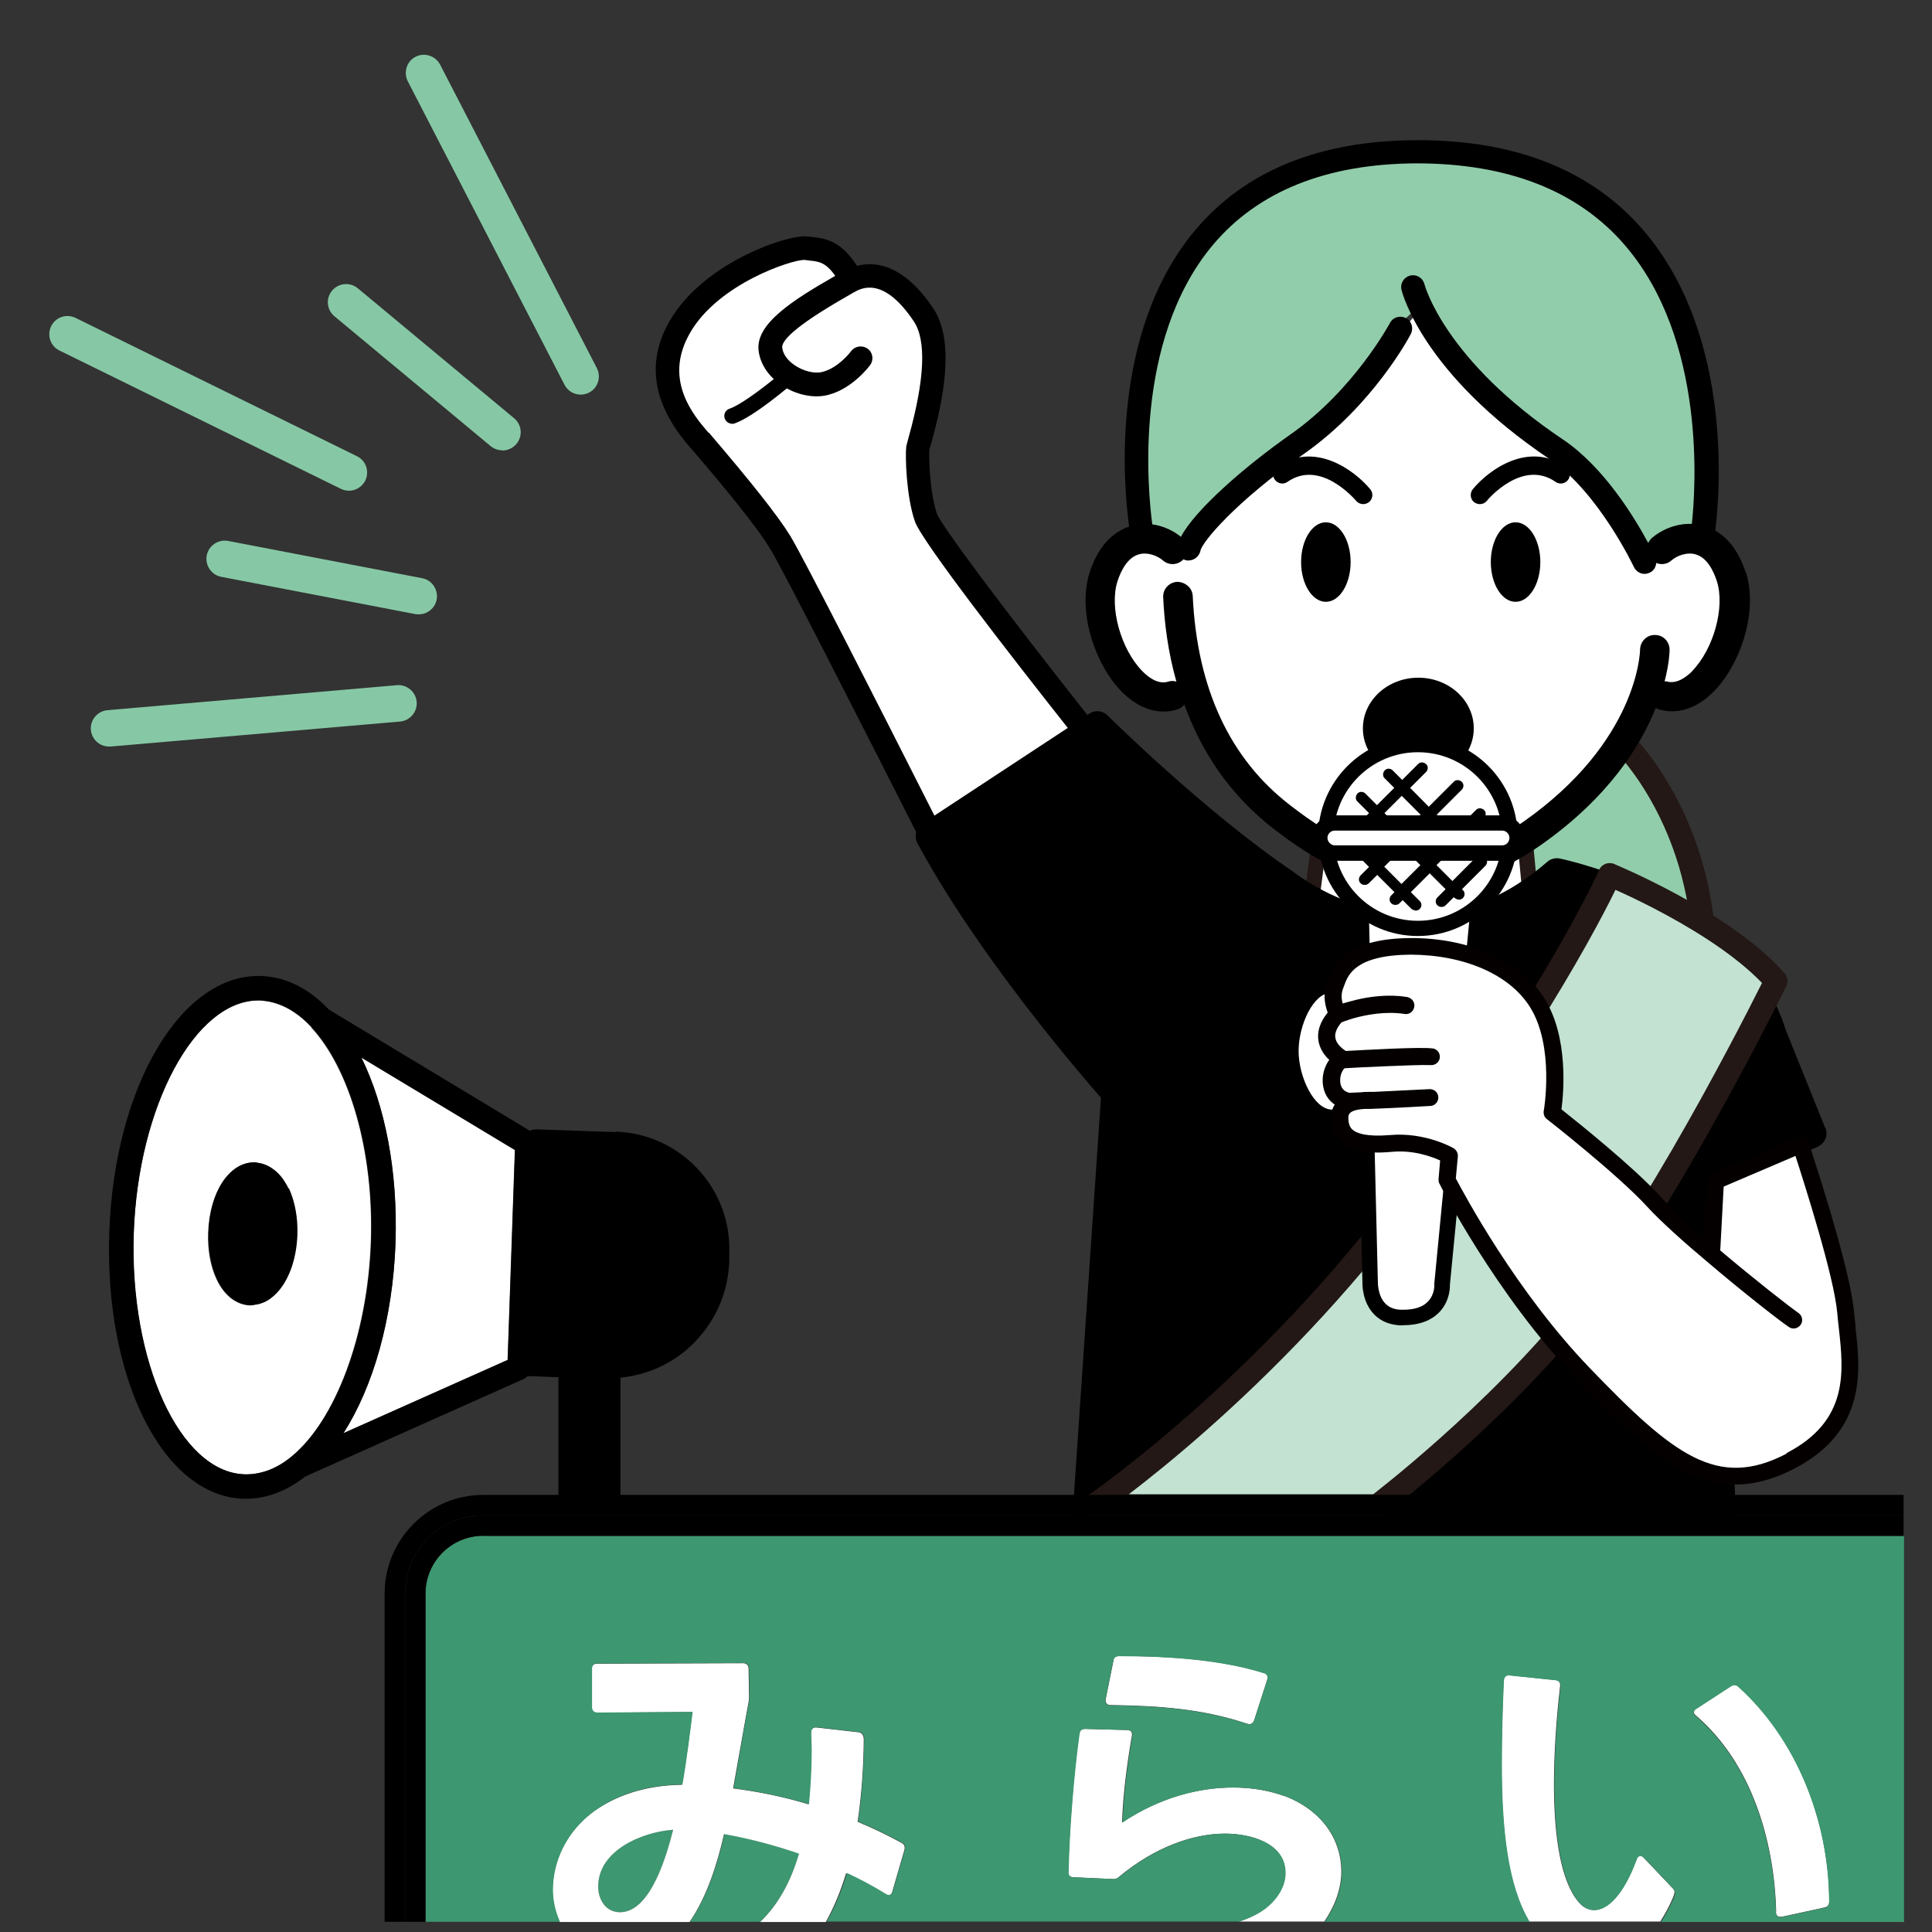 <?xml version="1.0" encoding="UTF-8"?>
<svg id="_レイヤー_1" xmlns="http://www.w3.org/2000/svg" width="30mm" height="30mm" version="1.1" viewBox="0 0 85.04 85.04">
  <rect x="0" y="0" width="85.04" height="85.04" fill="#333333" stroke="none"/>
  <!-- Generator: Adobe Illustrator 29.6.1, SVG Export Plug-In . SVG Version: 2.1.1 Build 9)  -->
  <defs>
    <style>
      .st0 {
        fill: none;
      }

      .st1 {
        stroke-width: 1.04px;
      }

      .st1, .st2, .st3 {
        stroke: #231815;
        stroke-linecap: round;
      }

      .st1, .st4 {
        fill: #92cdab;
      }

      .st1, .st3 {
        stroke-miterlimit: 10;
      }

      .st5, .st2 {
        fill: #c3e2d2;
      }

      .st2 {
        stroke-linejoin: round;
        stroke-width: 1.02px;
      }

      .st6 {
        fill: #3d9770;
      }

      .st7 {
        fill: #040000;
      }

      .st8, .st3 {
        fill: #fff;
      }

      .st3 {
        stroke-width: .68px;
      }

      .st9 {
        fill: #86c8a5;
      }
    </style>
  </defs>
  <g>
    <g>
      <path class="st8" d="M17.41,54.69c-.12,3.38-.98,6.35-2.29,8.39l7.22-3.22.32-9.24-6.76-4.07c1.03,2.1,1.61,4.96,1.5,8.14Z"/>
      <path class="st8" d="M13.71,45.22c-.47-.5-.98-.86-1.53-1.04-.18-.06-.35-.1-.54-.12-.06,0-.12-.02-.18-.02-.03,0-.06,0-.09,0-2.79,0-5.29,4.66-5.49,10.25-.19,5.65,2.03,10.51,4.86,10.61.06,0,.11,0,.17,0,.18,0,.36-.03.54-.07.48-.11.95-.36,1.4-.73,1.88-1.57,3.32-5.25,3.47-9.44.14-4.03-.96-7.64-2.62-9.43ZM12.28,56.79c-.17.2-.35.37-.56.48-.17.09-.35.15-.55.17-.04,0-.08.02-.12.02-.02,0-.03,0-.05,0-.6-.02-1.14-.44-1.47-1.15-.27-.57-.4-1.3-.37-2.06.06-1.77.92-3.08,2.01-3.08.02,0,.03,0,.05,0,.06,0,.11.03.17.03.19.03.37.1.53.21.19.12.37.29.52.5.09.12.17.25.24.41.27.57.4,1.3.37,2.06-.03,1.01-.33,1.86-.79,2.41Z"/>
      <path d="M12.7,52.31c-.07-.15-.16-.28-.24-.41-.15-.21-.33-.38-.52-.5-.17-.11-.35-.18-.53-.21-.06,0-.11-.03-.17-.03-.02,0-.03,0-.05,0-1.09,0-1.95,1.31-2.01,3.08-.03.76.11,1.49.37,2.06.33.71.87,1.13,1.47,1.15.02,0,.03,0,.05,0,.04,0,.08-.01.12-.02.19-.02.37-.07.55-.17.2-.11.39-.28.56-.48.45-.55.75-1.4.79-2.41.03-.76-.11-1.49-.37-2.06Z"/>
      <path d="M27.1,49.83l-3.48-.12c-.11,0-.21.02-.3.06l-8.84-5.33c-.86-.91-1.88-1.44-2.98-1.48-3.51-.12-6.47,4.84-6.69,11.29s2.37,11.6,5.9,11.72c.04,0,.08,0,.13,0,.92,0,1.8-.36,2.6-.98l9.65-4.31c.05-.02.09-.07.13-.11.01,0,.02,0,.03,0l1.33.05v6.06h2.73v-6.04c1.15-.12,2.23-.58,3.09-1.39,1.04-.97,1.65-2.3,1.7-3.73v-.35c.11-2.86-2.14-5.26-4.99-5.36ZM12.86,64.09c-.44.37-.91.62-1.4.73-.18.04-.36.07-.54.07-.06,0-.11.01-.17,0-2.83-.1-5.05-4.96-4.86-10.61.19-5.59,2.69-10.25,5.49-10.25.03,0,.06,0,.09,0,.06,0,.12.02.18.02.18.02.36.06.54.12.55.18,1.06.53,1.53,1.04,1.66,1.79,2.75,5.4,2.62,9.43-.14,4.19-1.58,7.87-3.47,9.44ZM15.12,63.08c1.3-2.05,2.17-5.01,2.29-8.39.11-3.18-.47-6.04-1.5-8.14l6.76,4.07-.32,9.24-7.22,3.22Z"/>
    </g>
    <path class="st4" d="M74.96,23.46s-1.32.13-2.5.72l-.95-1.31s-1.64-2.66-4.17-4.19-4.74-5.34-4.74-5.34l-.94.87s-.85,2.01-2.75,3.59-4.9,4.01-4.9,4.01l-1.67,2.11-2.08-.47s-1.37-9.2,2.94-13.23,13.05-5.24,18.08-.22,3.69,13.45,3.69,13.45Z"/>
    <path class="st5" d="M71.51,32.75s-2.14,2.91-4.19,4.01l-.04,1.96,1.07-.59,2.7.46,3.87,2.14s.52-2.13-3.43-7.98Z"/>
    <path class="st1" d="M71.4,32.63s2.99,2.84,3.54,8.1l-7.14.35-2.34-3.65,5.94-4.8Z"/>
    <path class="st3" d="M58.06,37.1l-.29,2.22s.13,1.56,4.44,1.4,5.1-1.81,5.1-1.81l-.19-2.02"/>
    <path class="st8" d="M37.86,15.77s-.63.87-1.55,1.11-2.3-.48-2.42-1.51,2.38-2.34,3.41-2.93,2.18-.28,3.33,1.43-.2,5.55-.24,5.87,0,2.02.36,3.05c.31.89,5.31,7.25,6.71,9.02.22.28.23.66.04.95l-4.09,6.14c-.34.52-1.12.47-1.4-.08-1.82-3.6-7-13.86-7.69-14.97-.83-1.35-3.13-4.01-3.61-4.56s-2.22-2.46-.79-4.92,5-3.53,5.55-3.45,1.11,0,1.78,1.03"/>
    <g>
      <path class="st8" d="M34.74,16.57s-1.69,1.46-2.51,1.74"/>
      <path d="M32.22,18.65c-.14,0-.27-.09-.32-.23-.06-.18.03-.37.21-.43.63-.22,1.95-1.29,2.4-1.68.14-.12.36-.11.48.04.12.14.11.36-.04.48-.18.15-1.76,1.51-2.62,1.81-.04.01-.07.02-.11.02Z"/>
    </g>
    <path d="M80.34,49.65l-1.74-4.32c-1.8-5.81-9.61-7.47-9.94-7.54-.19-.04-.4.01-.55.14-5.58,4.85-10.93.64-11.2.43-3.85-2.6-8.11-6.82-8.16-6.87-.21-.21-.55-.25-.8-.08l-.09.06c-3.77-4.78-6.43-8.34-6.62-8.86-.33-.96-.36-2.59-.33-2.81,0-.05.04-.15.08-.29.51-1.84,1.08-4.47.08-5.95-1.27-1.88-2.49-2.08-3.35-1.86,0-.01-.01-.02-.02-.03-.72-1.11-1.43-1.18-1.95-1.24l-.19-.02c-.75-.13-4.54,1.07-6.08,3.71-1.04,1.8-.77,3.64.85,5.52l.08.09c1.8,2.09,2.97,3.57,3.48,4.41.56.9,4.22,8.11,6.44,12.49-.04.15-.03.32.05.48,2.62,4.88,7.12,10.11,8.08,11.21l-1.22,17.94c-.01.18.05.35.17.48.12.13.29.2.47.2h27.88c.18,0,.34-.07.46-.2s.18-.3.17-.48l-.55-13.93,4.18-1.86c.31-.14.46-.5.33-.82ZM31.19,19.05l-.12-.14c-.81-.94-1.77-2.41-.69-4.27,1.25-2.16,4.46-3.2,5.01-3.2,0,0,.01,0,.02,0l.23.03c.41.04.71.08,1.13.68h-.02c-1.85,1.06-3.5,2.1-3.36,3.28.07.58.42,1.12.99,1.51.64.44,1.44.61,2.08.44,1.08-.28,1.81-1.27,1.84-1.31.17-.23.12-.56-.11-.72-.23-.17-.56-.12-.73.11,0,0-.54.73-1.26.91-.34.09-.84-.03-1.23-.3-.31-.21-.51-.49-.54-.77-.03-.27.44-.88,2.84-2.25l.31-.18c.32-.18,1.29-.74,2.64,1.27.56.83.49,2.54-.22,5.09-.06.22-.1.37-.11.43-.05.41,0,2.19.38,3.29.31.89,4.32,6.04,6.73,9.09l-5.87,3.86c-2.36-4.67-5.79-11.41-6.35-12.32-.54-.88-1.75-2.4-3.58-4.54Z"/>
    <path class="st2" d="M70.85,38.5s5.02,2.06,7.32,4.68c0,0-4.68,9.52-8.49,14.32-3.81,4.8-9.06,8.78-9.06,8.78h-12.49s7.59-5.17,14.02-13.9c6.42-8.73,8.71-13.88,8.71-13.88Z"/>
    <path class="st8" d="M52.4,30.16c1.02,3.15,2.67,4.76,4.02,5.8s5.67,4.48,11.03.71c2.96-2.08,4.3-4.34,4.9-5.94.49-1.29.15-.42.15-.42l.31.22s2.61.6,3.23-2.51-.52-4.52-1.41-4.37-2.26.97-2.26.97c0,0-1.07-2.53-2.53-3.67s-4.64-3.67-5.91-5.26-1.36-2.18-1.36-2.18l-1.09,1.36s-2,3.2-5.42,5.43-3.64,3.75-3.64,3.75l-.74.12s-2.8-1.22-3.25,1.86,1.49,4.91,3.13,4.54l.6-.25.27-.17Z"/>
    <path d="M76.83,25.17c-.33-1.01-.85-1.54-1.33-1.81.16-1.27.89-8.51-3.17-13.23-2.27-2.63-5.6-3.96-9.91-3.96h-.06c-4.28.01-7.56,1.35-9.76,3.97-3.79,4.53-3.13,11.38-2.9,13.04-.57.19-1.3.69-1.73,1.99-.58,1.79.27,4.13,1.4,5.27.57.58,1.21.88,1.85.88.21,0,.41-.03.62-.1.12-.04.22-.12.29-.21.71,1.97,1.93,3.94,3.98,5.51.99.75,3.29,2.52,6.36,2.52,1.61,0,3.42-.48,5.36-1.85,2.97-2.09,4.38-4.35,5.05-6.03.03.02.06.04.09.05.2.06.41.1.62.1.64,0,1.28-.3,1.85-.88,1.13-1.14,1.98-3.49,1.4-5.27ZM74.5,29.53c-.28.28-.71.6-1.15.46-.03,0-.05,0-.08,0,.21-.8.22-1.33.22-1.39,0-.36-.28-.65-.64-.65-.36-.01-.65.28-.66.64,0,.16-.13,4.06-5.12,7.57-4.87,3.42-8.73.47-10.26-.7-2.67-2.04-4.12-5.15-4.31-9.23-.02-.36-.33-.61-.68-.62-.36.02-.64.32-.62.68.05,1.12.21,2.4.58,3.71-.11-.03-.23-.04-.35,0-.44.14-.87-.17-1.15-.46-.95-.97-1.46-2.82-1.09-3.96.15-.46.44-1.04.94-1.18.38-.11.82.06,1.06.27.26.23.66.21.9-.05.05.02.1.04.15.05.03,0,.05,0,.08,0,.25,0,.47-.19.52-.43.07-.37,1.5-2.12,4.58-4.28,3-2.11,4.62-5.13,4.68-5.26.13-.25.04-.57-.22-.7-.25-.13-.57-.04-.7.22-.02.03-1.57,2.93-4.36,4.89-2.08,1.46-4.23,3.35-4.84,4.52-.3-.25-.75-.48-1.26-.55-.19-1.42-.86-8.08,2.66-12.29,1.99-2.37,5-3.58,8.96-3.6,4.03,0,7.11,1.2,9.18,3.6,3.6,4.18,3.11,10.77,2.95,12.27-.73-.03-1.38.29-1.76.62-.07.06-.12.14-.16.22-.58-1.08-1.94-3.34-3.76-4.56-5.2-3.49-6.08-6.78-6.09-6.83-.07-.28-.35-.45-.63-.38-.28.07-.45.35-.38.63.04.15.94,3.7,6.52,7.45,2.15,1.45,3.69,4.71,3.71,4.75.09.19.28.3.47.3.07,0,.15-.02.22-.05.18-.08.28-.25.29-.43.22.09.48.06.67-.11.24-.21.68-.38,1.06-.27.51.14.79.72.94,1.18.37,1.14-.14,2.99-1.09,3.96Z"/>
    <ellipse cx="62.43" cy="32.06" rx="2.44" ry="2.23"/>
    <g>
      <path class="st8" d="M59.91,40.14l.4,16.34s-.04,1.53,1.47,1.52c1.82-.02,1.71-1.48,1.71-1.48l1.59-16.38h-5.16Z"/>
      <path d="M61.75,58.34c-.52,0-.95-.16-1.26-.48-.54-.55-.52-1.35-.52-1.39l-.4-16.32c0-.09.03-.18.1-.25s.15-.1.24-.1h5.16c.1,0,.19.04.25.11s.1.17.09.26l-1.59,16.38h0s.04.66-.44,1.18c-.36.39-.9.6-1.61.6h-.03ZM60.26,40.48l.39,15.99s0,.58.33.91c.19.19.43.28.79.27.51,0,.88-.13,1.1-.38.29-.31.27-.73.26-.74l1.55-16.06h-4.43Z"/>
    </g>
    <g>
      <circle class="st8" cx="62.41" cy="36.81" r="4.05"/>
      <path d="M62.41,41.2c-2.42,0-4.39-1.97-4.39-4.38s1.97-4.39,4.39-4.39,4.39,1.97,4.39,4.39-1.97,4.38-4.39,4.38ZM62.41,33.11c-2.04,0-3.71,1.66-3.71,3.71s1.66,3.71,3.71,3.71,3.71-1.66,3.71-3.71-1.66-3.71-3.71-3.71Z"/>
    </g>
    <ellipse cx="66.71" cy="24.74" rx="1.09" ry="1.75"/>
    <ellipse cx="58.36" cy="24.74" rx="1.09" ry="1.75"/>
    <path d="M64.96,37.75l-1.03,1.03-.7-.7.76-.76.41.41s.11.07.18.07.13-.02.18-.07c.1-.1.1-.26,0-.35l-.41-.41.97-.97c.1-.1.1-.26,0-.35s-.26-.1-.35,0l-.97.97-.76-.76,1.1-1.1c.1-.1.1-.26,0-.35s-.26-.1-.35,0l-1.1,1.1-.82-.83.7-.7c.1-.1.1-.26,0-.35s-.26-.1-.35,0l-.7.7-.42-.42c-.1-.1-.26-.1-.35,0s-.1.26,0,.35l.42.42-.76.76-.51-.51c-.1-.1-.26-.1-.35,0s-.1.26,0,.35l.51.51-1.3,1.3c-.1.1-.1.26,0,.35.05.05.11.07.18.07s.13-.02.18-.07l.11-.11.83.83-.37.37c-.1.1-.1.26,0,.35.05.05.11.07.18.07s.13-.02.18-.07l.37-.37.76.76-.14.14c-.1.1-.1.26,0,.35.05.05.11.07.18.07s.13-.02.18-.07l.14-.14.39.39s.11.07.18.07.13-.02.18-.07c.1-.1.1-.26,0-.35l-.39-.39.83-.83.7.7-.36.36c-.1.1-.1.26,0,.35.05.05.11.07.18.07s.13-.02.18-.07l.36-.36.04.04s.11.07.18.07.13-.02.18-.07c.1-.1.1-.26,0-.35l-.04-.04,1.03-1.03c.1-.1.1-.26,0-.35s-.26-.1-.35,0ZM63.64,36.96l-.76.76-.76-.76.76-.76.76.76ZM61.7,35.03l.83.83-.76.76-.83-.83.76-.76ZM59.75,36.98l.83-.83.83.83-.83.83-.83-.83ZM61.69,38.91l-.76-.76.83-.83.76.76-.83.83Z"/>
  </g>
  <g>
    <path d="M68.93,20.55c-1.65-1.15-3.4.13-4.1.98-.14.17-.12.43.05.57.08.06.17.09.26.09.12,0,.23-.05.31-.15.06-.08,1.57-1.84,3.02-.83.18.13.44.08.56-.1s.08-.44-.1-.56Z"/>
    <path d="M56.21,20.55c-.18.13-.23.38-.1.56.13.18.38.23.56.1,1.45-1.01,2.95.76,3.02.83.08.1.2.15.31.15.09,0,.18-.03.26-.09.17-.14.2-.4.05-.57-.7-.84-2.45-2.13-4.1-.98Z"/>
  </g>
  <g>
    <rect class="st8" x="58.08" y="36.22" width="8.7" height="1.33" rx=".66" ry=".66"/>
    <path d="M66.11,37.89h-7.37c-.55,0-1-.45-1-1s.45-1,1-1h7.37c.55,0,1,.45,1,1s-.45,1-1,1ZM58.75,36.56c-.18,0-.32.15-.32.32s.15.33.32.33h7.37c.18,0,.32-.15.32-.33s-.15-.32-.32-.32h-7.37Z"/>
  </g>
  <g>
    <path class="st8" d="M81.24,57.79c-.17-1.96-1.98-7.38-1.98-7.38l-3.75,1.6-.17,3.23,3.62,2.9c-.43-.29-2.08-1.59-3.62-2.9-1.04-.88-2.02-1.77-2.56-2.35-1.32-1.46-4.45-3.9-4.45-3.9,0,0,.52-2.94-.64-4.81-1-1.62-3.17-2.53-5.59-2.51-2.42.02-2.99.86-3.27,1.59-.04.11-.11.26-.14.46-.03,0-.07-.02-.1-.02-.78,0-1.43,1.42-1.43,2.56s.68,2.58,1.47,2.58c.24,0,.46-.15.66-.38.04,0,.06.01.06.01l.95-.04c-.87.02-1.34.21-1.33.79,0,.79.53,1.26,2.27,1.11,1.43-.12,2.56.53,2.56.53l-.1,1.08s2.39,4.77,5.99,8.52c3.6,3.74,5.77,5.6,9.12,3.86,3.34-1.74,2.6-4.57,2.43-6.53ZM59.53,44.45c.12-.03.26-.07.41-.1-.13.03-.27.06-.41.1ZM60.8,44.23s-.02,0-.04,0c.01,0,.03,0,.04,0ZM60.36,44.28c-.05,0-.1.01-.15.02.05,0,.1-.02.15-.02ZM60.31,48.43l2.62-.12s-1.5.1-2.62.12Z"/>
    <path class="st7" d="M81.68,58.42c-.02-.23-.05-.45-.07-.66-.17-1.99-1.93-7.25-2-7.47-.03-.1-.11-.18-.2-.22-.1-.04-.2-.04-.3,0l-3.75,1.6c-.13.06-.22.18-.23.33l-.13,2.46c-.9-.78-1.56-1.4-1.94-1.82-1.16-1.28-3.65-3.27-4.33-3.81.1-.75.31-3.16-.73-4.85-1.03-1.68-3.3-2.7-5.91-2.69-2.59.02-3.28.94-3.64,1.9-.1.24-.27.65-.01,1.38-.35.43-.48.86-.4,1.28.07.35.27.62.47.8-.2.27-.31.65-.29.99.03.49.26.8.53.98-.1.15-.16.35-.16.6,0,.44.15.8.43,1.05.43.39,1.14.53,2.24.43.95-.09,1.76.21,2.13.38l-.07.82c0,.07,0,.14.04.2.02.05,2.46,4.87,6.05,8.61,2.65,2.75,4.66,4.63,7.01,4.63.8,0,1.64-.22,2.55-.69,3.21-1.67,2.92-4.31,2.7-6.24ZM78.63,63.99c-3.04,1.58-4.97.06-8.67-3.79-3.24-3.37-5.52-7.65-5.88-8.33l.09-.97c.01-.14-.06-.28-.19-.36-.05-.03-1.25-.71-2.78-.58-1.06.09-1.5-.08-1.67-.24-.08-.07-.18-.2-.18-.51,0-.14,0-.35.71-.4h.26c1.13-.04,2.64-.13,2.64-.13.21-.01.36-.19.35-.39-.01-.21-.19-.36-.39-.35l-2.45.12c-.05,0-.11,0-.16,0-.1,0-.25,0-.42.02l-.48.02c-.09-.01-.4-.09-.42-.51-.02-.29.14-.55.2-.57h0c.43-.03,3.19-.16,3.67-.14.03,0,.06,0,.08,0,.2.03.39-.1.43-.29.04-.2-.08-.39-.28-.44,0,0-.02,0-.03,0h0c-.5-.08-3.06.07-3.82.11-.16-.1-.42-.31-.46-.57-.04-.2.05-.44.27-.69.02,0,.06-.03.13-.05.14-.05.27-.09.4-.13.54-.15,1.4-.32,2.24-.19.2.04.39-.1.43-.3.04-.2-.09-.39-.29-.44-.04,0-.9-.2-2.23.11-.25.06-.46.12-.63.17-.1-.37-.02-.57.07-.8.17-.47.5-1.33,2.92-1.35,2.36.01,4.37.87,5.27,2.33,1.07,1.73.6,4.52.59,4.55-.02.14.03.28.14.36.03.02,3.12,2.44,4.41,3.85.61.67,1.74,1.67,2.59,2.38,0,0,0,0,0,0,1.58,1.35,3.22,2.63,3.65,2.92.17.12.4.07.52-.1.12-.17.07-.4-.1-.52-.39-.27-1.94-1.48-3.44-2.75l.15-2.81,3.16-1.35c.41,1.27,1.7,5.31,1.84,6.91.02.22.04.44.07.68.21,1.9.45,4.06-2.3,5.49Z"/>
  </g>
  <g>
    <path class="st6" d="M26.33,83.04c0,.56.33,1.13.96,1.13,1.39,0,2.09-2.62,2.34-3.63-1.33.08-3.3.89-3.3,2.5Z"/>
    <path class="st6" d="M31.89,80.72c-.28,1.23-.73,2.73-1.52,3.87h3.1c.79-.77,1.35-1.77,1.71-3.01-1.11-.38-2.22-.67-3.3-.86Z"/>
    <path class="st8" d="M38.97,83.37s.09.05.14.05c.07,0,.14-.05.17-.17l.53-1.83c.03-.14,0-.24-.14-.31-.62-.34-1.27-.65-1.92-.92.17-1.15.26-2.36.27-3.61,0-.21-.09-.31-.22-.33l-1.85-.21c-.17-.02-.26.07-.26.24l.02.74c0,.86-.05,1.66-.12,2.4-1.09-.33-2.21-.56-3.32-.7.22-1.2.43-2.46.68-3.8.02-.1.02-.17.02-.26v-.03l-.02-1.18c0-.15-.09-.24-.24-.24l-6.43.02c-.17,0-.24.09-.24.24v1.68c0,.15.09.24.24.24l4.19-.03c-.1.84-.24,1.98-.45,3.2-1.66.02-2.94.5-3.87,1.16-1.27.92-1.83,2.28-1.83,3.47,0,.5.11.98.31,1.41h5.72c.79-1.14,1.24-2.64,1.52-3.87,1.08.19,2.19.48,3.3.86-.36,1.24-.92,2.25-1.71,3.01h2.89c.36-.65.66-1.37.89-2.14.58.27,1.16.58,1.71.92ZM27.29,84.17c-.63,0-.96-.56-.96-1.13,0-1.61,1.97-2.41,3.3-2.5-.26,1.01-.96,3.63-2.34,3.63Z"/>
    <path class="st8" d="M56.54,79.06c-.65-.24-1.42-.38-2.27-.38-1.49,0-3.22.43-4.88,1.54.03-1.11.21-2.55.43-3.81.03-.15-.03-.26-.21-.26l-1.85-.05c-.15,0-.24.07-.26.22-.24,1.73-.44,4.28-.48,6.07-.02.15.07.24.22.24l1.75.08c.12,0,.21-.03.29-.12,1.51-1.25,3.18-1.88,4.64-1.88,1.08,0,2.65.39,2.65,1.73,0,.5-.26,1.04-.8,1.5-.34.28-.77.48-1.23.64h3.75c.48-.7.75-1.46.75-2.21,0-1.37-.82-2.67-2.5-3.32Z"/>
    <path class="st8" d="M48.87,75.05c2.19.03,4.07.17,6.02.82.14.05.26,0,.31-.14l.58-1.8c.05-.14,0-.26-.14-.29-1.83-.58-4.16-.75-6.36-.75-.15,0-.26.05-.27.21l-.34,1.69c-.03.15.05.26.21.26Z"/>
    <path class="st8" d="M73.71,83.3c0-.07-.03-.14-.09-.19l-1.28-1.35c-.05-.05-.1-.07-.15-.07-.07,0-.14.05-.17.17-.58,1.56-1.28,2.21-1.86,2.21-.26,0-.48-.12-.67-.34-.79-.92-1.09-2.89-1.09-5.2,0-1.37.1-2.84.27-4.31.02-.15-.05-.26-.21-.27l-2.02-.21c-.15-.02-.24.05-.26.22-.05,1.27-.09,2.51-.09,3.69,0,2.86.26,5.33,1.22,6.93h5.77c.2-.32.4-.67.57-1.08.03-.07.05-.14.05-.21Z"/>
    <path class="st8" d="M78.17,84.15c0,.15.07.22.19.22h.07l1.88-.41c.14-.03.21-.12.21-.27-.02-3.64-1.49-7.2-4-9.46-.05-.05-.1-.07-.17-.07-.05,0-.1.02-.15.05l-1.52.99c-.09.05-.12.1-.12.17,0,.05.03.1.1.15,2.46,2.12,3.44,5.54,3.52,8.62Z"/>
  </g>
  <g>
    <path class="st0" d="M76.51,74.23c-.05-.05-.1-.07-.17-.07-.05,0-.1.02-.15.05l-1.52.99c-.09.05-.12.1-.12.17,0,.05.03.1.1.15,2.46,2.12,3.44,5.54,3.52,8.62,0,.15.07.22.19.22h.07l1.88-.41c.14-.03.21-.12.21-.27-.02-3.64-1.49-7.2-4-9.46Z"/>
    <path class="st0" d="M49.28,72.9c-.15,0-.26.05-.27.21l-.34,1.69c-.03.15.05.26.21.26,2.19.03,4.07.17,6.02.82.14.05.26,0,.31-.14l.58-1.8c.05-.14,0-.26-.14-.29-1.83-.58-4.16-.75-6.36-.75Z"/>
    <path class="st6" d="M21.27,67.6c-1.4,0-2.54,1.14-2.54,2.54v14.45h5.92c-.19-.43-.31-.9-.31-1.41,0-1.2.56-2.55,1.83-3.47.92-.67,2.21-1.15,3.87-1.16.21-1.21.34-2.36.45-3.2l-4.19.03c-.15,0-.24-.09-.24-.24v-1.68c0-.15.07-.24.24-.24l6.43-.02c.15,0,.24.09.24.24l.02,1.18v.03c0,.09,0,.15-.02.26-.26,1.33-.46,2.6-.68,3.8,1.11.14,2.22.38,3.32.7.07-.74.12-1.54.12-2.4l-.02-.74c0-.17.09-.26.26-.24l1.85.21c.14.02.22.12.22.33-.02,1.25-.1,2.46-.27,3.61.65.27,1.3.58,1.92.92.14.07.17.17.14.31l-.53,1.83c-.03.12-.1.17-.17.17-.05,0-.1-.02-.14-.05-.55-.34-1.13-.65-1.71-.92-.23.78-.53,1.49-.89,2.14h18.17c.47-.16.9-.36,1.23-.64.55-.46.8-1.01.8-1.5,0-1.33-1.57-1.73-2.65-1.73-1.45,0-3.13.63-4.64,1.88-.09.08-.17.12-.29.12l-1.75-.08c-.15,0-.24-.09-.22-.24.03-1.8.24-4.34.48-6.07.02-.15.1-.22.26-.22l1.85.05c.17,0,.24.1.21.26-.22,1.27-.39,2.7-.43,3.81,1.66-1.11,3.39-1.54,4.88-1.54.85,0,1.62.14,2.27.38,1.68.65,2.5,1.95,2.5,3.32,0,.75-.27,1.51-.75,2.21h9.02c-.96-1.6-1.22-4.07-1.22-6.93,0-1.18.03-2.43.09-3.69.02-.17.1-.24.26-.22l2.02.21c.15.02.22.12.21.27-.17,1.47-.27,2.94-.27,4.31,0,2.31.31,4.28,1.09,5.2.19.22.41.34.67.34.58,0,1.28-.65,1.86-2.21.03-.12.1-.17.17-.17.05,0,.1.02.15.07l1.28,1.35c.05.05.09.12.09.19s-.02.14-.05.21c-.18.41-.37.76-.57,1.08h10.7v-16.99H21.27ZM55.78,73.94l-.58,1.8c-.05.14-.17.19-.31.14-1.95-.65-3.83-.79-6.02-.82-.15,0-.24-.1-.21-.26l.34-1.69c.02-.15.12-.21.27-.21,2.21,0,4.53.17,6.36.75.14.03.19.15.14.29ZM80.31,83.97l-1.88.41h-.07c-.12,0-.19-.07-.19-.22-.08-3.08-1.06-6.5-3.52-8.62-.07-.05-.1-.1-.1-.15,0-.07.03-.12.12-.17l1.52-.99c.05-.03.1-.05.15-.05.07,0,.12.02.17.07,2.51,2.26,3.99,5.82,4,9.46,0,.15-.07.24-.21.27Z"/>
    <path d="M21.27,66.7h62.52v-.9H21.27c-2.39,0-4.34,1.95-4.34,4.34v14.45h.9v-14.45c0-1.9,1.54-3.44,3.44-3.44Z"/>
    <path d="M21.27,67.6h62.52v-.9H21.27c-1.9,0-3.44,1.54-3.44,3.44v14.45h.9v-14.45c0-1.4,1.14-2.54,2.54-2.54Z"/>
  </g>
  <path class="st9" d="M25.56,17.37c-.29,0-.57-.16-.71-.43l-6.9-13.36c-.2-.39-.05-.88.34-1.08.39-.2.87-.05,1.08.34l6.9,13.36c.2.39.05.88-.34,1.08-.12.06-.24.09-.37.09Z"/>
  <path class="st9" d="M22.11,19.82c-.18,0-.36-.06-.51-.18l-6.88-5.72c-.34-.28-.39-.79-.1-1.13s.79-.38,1.13-.1l6.88,5.72c.34.28.39.79.1,1.13-.16.19-.39.29-.62.29Z"/>
  <path class="st9" d="M15.36,21.6c-.12,0-.24-.03-.35-.08L2.62,15.43c-.4-.19-.56-.67-.37-1.07.2-.4.67-.56,1.07-.37l12.39,6.09c.4.19.56.67.37,1.07-.14.28-.42.45-.72.45Z"/>
  <path class="st9" d="M18.43,27.04c-.05,0-.1,0-.15-.01l-8.54-1.64c-.43-.08-.72-.5-.64-.94.08-.43.5-.72.94-.64l8.54,1.64c.43.08.72.5.64.94-.07.38-.41.65-.78.65Z"/>
  <path class="st9" d="M4.8,32.86c-.41,0-.76-.31-.8-.73-.04-.44.29-.83.73-.87l12.74-1.1c.44-.04.83.29.87.73.04.44-.29.83-.73.87l-12.74,1.1s-.05,0-.07,0Z"/>
</svg>